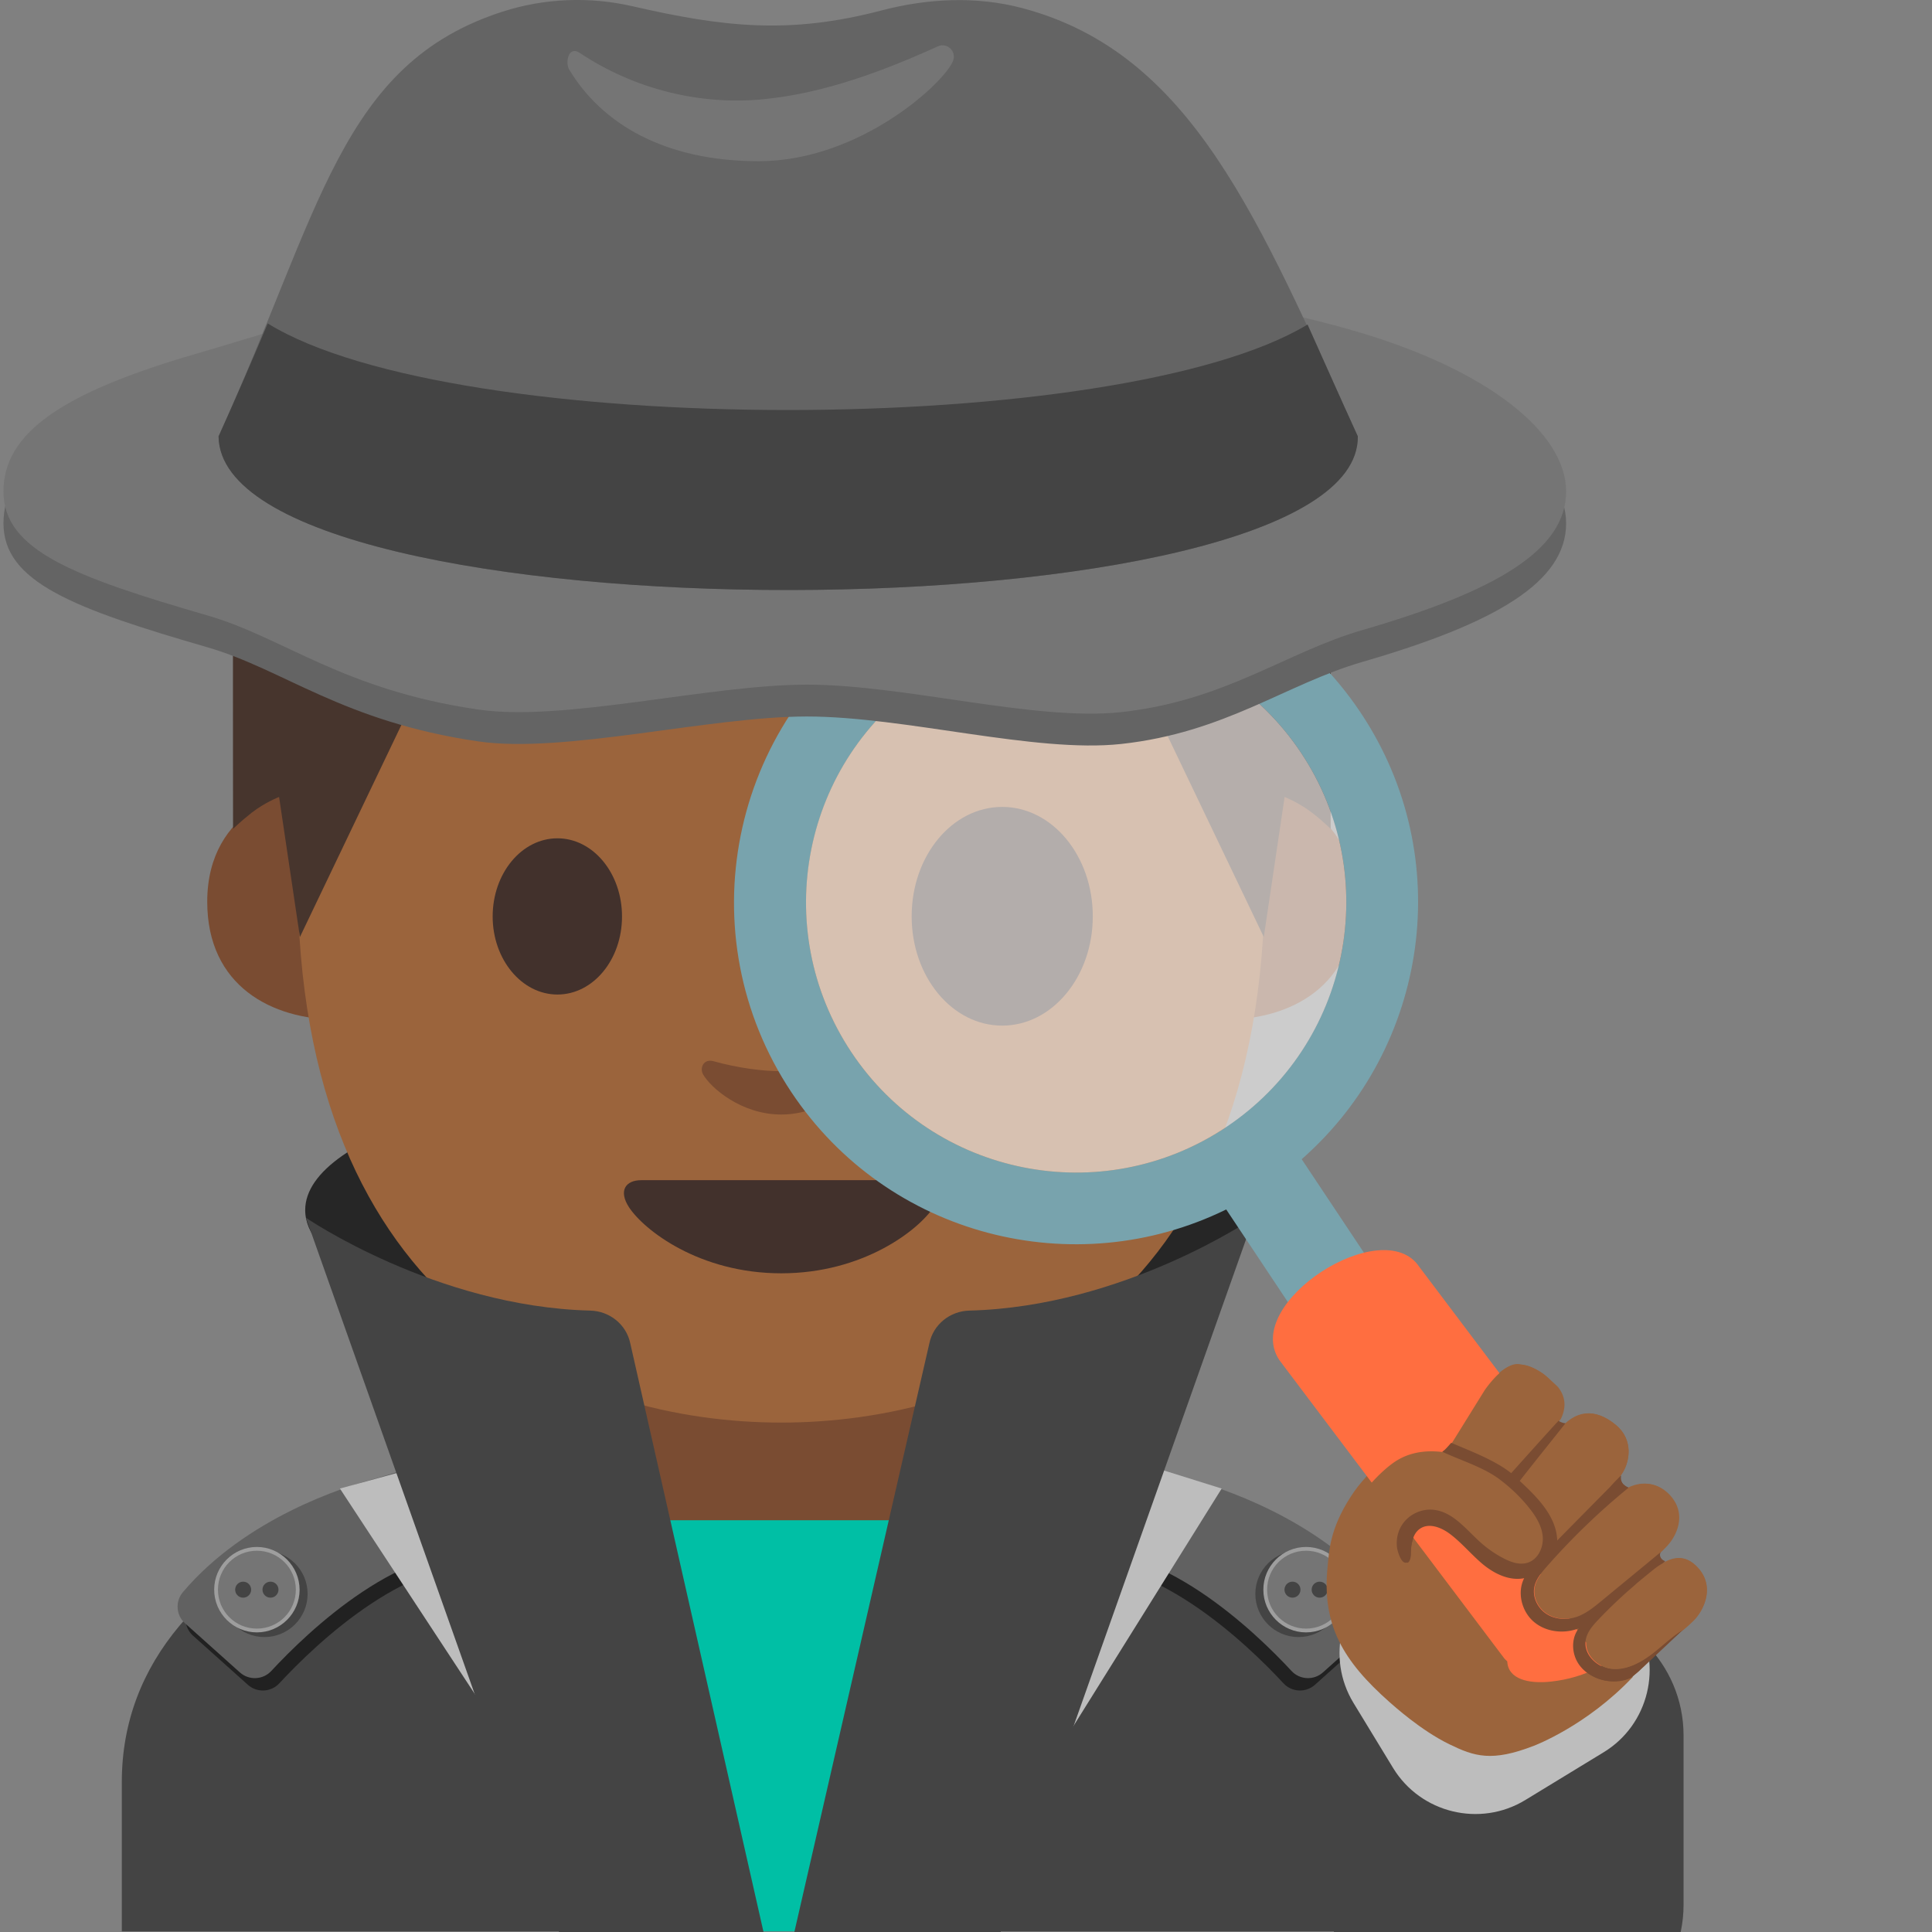 <svg xmlns="http://www.w3.org/2000/svg" xmlns:xlink="http://www.w3.org/1999/xlink" viewBox="0 0 128 128" width="512px" height="512px"><rect x="0" y="0" width="128" height="128" fill="#808080" stroke="none"/><path d="M8.07 118.07v9.89h87.14v-9.89c0-15.17-21.39-22.87-43.24-22.84-21.72.02-43.9 6.78-43.9 22.84z" fill="#444"/><path d="M83.06 80.18c0 2.08-2.32 4-6.24 5.54-5.73 2.26-17.05 31.65-27.36 31.65-6.71 0-10.75-28.55-15.86-29.61-8.09-1.68-13.38-4.45-13.38-7.59 0-5.12 14.07-9.26 31.42-9.26s31.42 4.16 31.42 9.27z" fill="#262626"/><path d="M51.59 90.23H42.5v9.59c0 4.34 3.7 7.86 8.26 7.86h1.65c4.56 0 8.26-3.52 8.26-7.86v-9.59h-9.08z" fill="#7a4c32"/><path fill="#00bfa5" d="M42.82 100.72h17.43l-7.15 27.24h-2.98z"/><path fill="#646464" d="M42.51 94.38l-10 5.87 9.58 10.06-2.29 8.01 10.48 9.79zM60.67 94.38l10 5.87-9.58 10.06 2.29 8.01-10.48 9.79z"/><path d="M25.25 98.82c-1.89.51-8.42 2.55-12.6 7.48-.52.61-.46 1.54.14 2.07l3.63 3.25c.6.54 1.53.5 2.08-.09 2.4-2.59 8.86-8.82 14.69-7.82l-3.92-6.2-2.83.96c-.39.13-.79.24-1.19.35z" fill="#212121"/><path d="M24.72 98c-1.89.51-8.42 2.55-12.6 7.48-.52.61-.46 1.54.14 2.07l3.63 3.25c.6.54 1.53.5 2.08-.09 2.4-2.59 8.86-8.82 14.69-7.82l-3.92-6.2-2.83.96c-.39.12-.79.24-1.19.35z" fill="#616161"/><circle cx="17.52" cy="105.6" r="2.86" fill="#444"/><circle cx="17.02" cy="105.32" r="2.7" fill="#757575"/><path d="M17.02 102.74c1.42 0 2.58 1.15 2.58 2.58s-1.15 2.58-2.58 2.58-2.58-1.15-2.58-2.58 1.15-2.58 2.58-2.58m0-.25c-1.56 0-2.83 1.27-2.83 2.83s1.27 2.83 2.83 2.83 2.83-1.27 2.83-2.83c-.01-1.56-1.28-2.83-2.83-2.83z" fill="#9e9e9e"/><g fill="#444"><circle cx="17.92" cy="105.32" r=".53"/><circle cx="16.11" cy="105.32" r=".53"/></g><path d="M78.29 98.82c1.89.51 8.42 2.55 12.6 7.48.52.61.46 1.54-.14 2.07l-3.63 3.25c-.6.54-1.53.5-2.08-.09-2.4-2.59-8.86-8.82-14.69-7.82l3.92-6.2 2.83.96c.39.13.79.24 1.19.35z" fill="#212121"/><path d="M78.82 98c1.89.51 8.42 2.55 12.6 7.48.52.61.46 1.54-.14 2.07l-3.63 3.25c-.6.54-1.53.5-2.08-.09-2.4-2.59-8.86-8.82-14.69-7.82l3.92-6.2 2.83.96c.39.12.79.24 1.19.35z" fill="#616161"/><circle cx="86.03" cy="105.6" r="2.86" fill="#444"/><circle cx="86.53" cy="105.32" r="2.7" fill="#757575"/><path d="M86.53 102.74c1.42 0 2.58 1.15 2.58 2.58s-1.15 2.58-2.58 2.58c-1.42 0-2.58-1.15-2.58-2.58s1.15-2.58 2.58-2.58m0-.25c-1.56 0-2.83 1.27-2.83 2.83s1.27 2.83 2.83 2.83 2.83-1.27 2.83-2.83-1.27-2.83-2.83-2.83z" fill="#9e9e9e"/><g fill="#444"><circle cx="85.63" cy="105.32" r=".53"/><circle cx="87.43" cy="105.32" r=".53"/></g><path fill="#bdbdbd" d="M26.63 97.5l-4.11 1.12L41.81 128h5.42zM76.56 97.25l4.38 1.37L62.6 128h-5.41z"/><path d="M83.9 52.37s5.89 1.02 5.89 7.37c0 5.6-4.3 7.81-8.6 7.81V52.37h2.71zM19.62 52.37s-5.89 1.02-5.89 7.37c0 5.6 4.3 7.81 8.6 7.81V52.37h-2.71z" fill="#7a4c32"/><path d="M51.76 10.8c-25.4 0-32.04 19.69-32.04 47.35 0 28.68 18.43 36.1 32.04 36.1 13.41 0 32.04-7.2 32.04-36.1 0-27.66-6.64-47.35-32.04-47.35z" fill="#9b643c"/><path d="M41.21 60.72c0 2.86-1.91 5.17-4.28 5.17-2.36 0-4.29-2.32-4.29-5.17 0-2.86 1.92-5.18 4.29-5.18 2.36 0 4.28 2.31 4.28 5.18" fill="#42312c"/><path d="M62.3 60.72c0 2.86 1.91 5.17 4.29 5.17 2.36 0 4.28-2.32 4.28-5.17 0-2.86-1.92-5.18-4.28-5.18-2.37 0-4.29 2.31-4.29 5.18" fill="#444"/><path d="M61.03 78.19h-9.27-9.27c-1.06 0-1.52.71-.82 1.79.98 1.5 4.64 4.38 10.09 4.38s9.11-2.88 10.09-4.38c.7-1.08.24-1.79-.82-1.79z" fill="#42312c"/><path d="M56.24 70.31c-1.58.45-3.22.66-4.48.66s-2.9-.22-4.48-.66c-.67-.19-.94.45-.7.87.5.88 2.52 2.66 5.18 2.66 2.66 0 4.68-1.78 5.18-2.66.24-.43-.03-1.07-.7-.87z" fill="#7a4c32"/><path d="M52.52 7.19s-.5-.02-.71-.01c-.21 0-.71.01-.71.01-27.4.53-35.67 17.02-35.67 28.45 0 11.11.01 19.28.01 19.28s.44-.45 1.24-1.08c.86-.67 1.81-1.04 1.81-1.04l1.38 9.28L29 43c.06-.12.18-.19.31-.17l5.41.6c5.44.6 10.91.9 16.37.91v.01c.24 0 .47-.01.71-.01s.47.01.71.01v-.01c5.46-.02 10.93-.31 16.37-.91l5.41-.6c.13-.01.25.06.31.17l9.13 19.08 1.38-9.28s.95.38 1.81 1.04c.81.63 1.24 1.08 1.24 1.08s.01-8.16.01-19.28c.02-11.43-8.24-27.92-35.65-28.45z" fill="#47352d"/><path d="M20.27 80.68s8.6 5.89 18.83 6.15c1.29.03 2.4.92 2.66 2.18l9.09 40.16h-13.4L20.27 80.68zM83.06 80.68s-8.6 5.89-18.83 6.15c-1.29.03-2.4.92-2.66 2.18l-9.21 40.16h13.52l17.18-48.49zM102.91 134.83h-6.09c-4.75 0-8.63-3.88-8.63-8.63v-11.23c0-4.75 3.88-8.63 8.63-8.63h6.09c4.75 0 8.63 3.88 8.63 8.63v11.23c0 4.75-3.88 8.63-8.63 8.63z" fill="#444"/><path d="M92.3 117.14l-2.63-4.32c-1.82-2.99-.87-6.93 2.12-8.75l5.2-3.17c2.99-1.82 6.93-.87 8.75 2.12l2.63 4.32c1.82 2.99.87 6.93-2.12 8.75l-5.2 3.17c-2.99 1.82-6.92.87-8.75-2.12z" fill="#bdbdbd"/><path d="M60.4 60.71c0 4 2.68 7.24 6 7.24 3.31 0 6-3.24 6-7.24 0-4.01-2.69-7.25-6-7.25-3.32 0-6 3.24-6 7.25" fill="#42312c"/><g><path d="M91.8 96.64c1.22-.92 2.64-.98 4.08-.67.82-1.47 2.4-3.87 2.95-4.49.65-.74 1.55-1.68 3.25-.57 1.11.72 1.62 1.79.67 3.19-.35.52-.73 1.05-1.11 1.55l.71.29c.36-.46.69-.88.94-1.19 1.06-1.33 2.37-1.5 3.76-.35 1.21 1 .93 2.52.35 3.32-.31.42-1.31 1.51-2.33 2.54l.14.31.03.11c.69-.62 1.36-1.2 1.83-1.6 1.28-1.09 2.63-1 3.53-.03 1.09 1.18.52 2.56-.13 3.3-.48.55-2.43 2.29-3.81 3.39l.16.57.29-.26c.02-.01.03-.03.05-.04.09-.08.18-.15.27-.23.02-.02.04-.04.06-.05.1-.09.21-.18.32-.28l.01-.01c.11-.1.23-.2.34-.29l.06-.06c.09-.08.18-.15.27-.23.04-.03.07-.06.11-.09.08-.06.15-.13.23-.19.04-.03.08-.06.12-.1.07-.06.15-.12.22-.18.04-.03.07-.06.11-.09.11-.09.21-.17.31-.25 1.2-.97 2.1-.98 2.91-.07 1.14 1.27.35 2.82-.29 3.46-.63.64-3.05 2.59-4.01 3.09-.06.03-.12.06-.19.08l.16.59c-3.07 3.25-6.54 4.55-6.54 4.55-2.8 1.09-3.95.71-5.61-.1-1.89-.92-3.68-2.55-3.97-2.8-3.04-2.7-4.5-5.07-4.09-9 .1-.95.12-2.43 1.53-4.6.53-.85 1.49-1.9 2.31-2.52z" fill="#9b643c"/><path d="M99.37 98.06s-1.56-1.33-3.49-2.09l.36-.63s1.41.5 3.13 1.69c.28.19.52.38.75.57l.37-.52 2.52-3.44s-.15.29.21.59c.15.13.33.12.45.1-.13.13-.26.27-.39.42l-2.6 3.34c.09.08.18.16.27.25 1.27 1.17 2.3 2.54 2.17 3.69 2.32-2.23 4.27-4.3 4.27-4.3-.18.57.5.82.5.82-1.82 1.29-5.37 5.12-5.37 5.12-1.55 1.58-.59 2.75-.59 2.75 1.13 1.45 3 .46 3 .46.28-.1 2.12-1.61 3.42-2.69l1.3-1.09.37-.31c-.04.03-.17.18.03.45.1.13.21.17.28.19-.25.12-.5.29-.78.51-.62.5-2.42 2.09-2.57 2.21l-.44.41c-1.45 1.36-1.48 1.94-1.48 1.94-.25 1.21 1.03 1.85 1.03 1.85 1.18.67 2.45-.21 2.45-.21.49-.33 2.95-2.18 2.95-2.18l-3.34 3.13c-.28.18-.47.19-.69.23-2.02.4-2.97-1.25-2.97-1.25-.37-.63-.28-1.22-.28-1.22.05-.36.2-.7.4-1-1.94.81-3.28-.68-3.28-.68-.79-.96-.63-1.97-.35-2.65-.08.02-.16.04-.24.05 0 0-1.36.42-3.68-2.05-.78-.83-.91-.92-1.54-1.27 0 0-1.45-.64-1.88.65 0 0-.19.4-.2 1.25 0 0-.02.68-.52.25-.15-.13-.34-.46-.41-.87 0 0-.08-.42.21-1.07 0 0 .58-1.82 2.51-1.37 1.01.23 1.43.7 2.08 1.41 0 0 2.14 2.12 3.39 2.13 0 0 1.18-.03 1.54-1.34.01-.01.36-1.9-2.87-4.23z" fill="#7a4c32"/></g><g><path d="M58.72 40.93c-10.41 6.95-13.22 21.02-6.29 31.43 6.38 9.57 18.76 12.69 28.81 7.77l7.33 11.01 5-3.33-7.33-11.01c8.41-7.38 10.29-20.01 3.91-29.58-6.94-10.41-21.01-13.23-31.43-6.29zm27.47 8.93c5.48 8.22 3.26 19.33-4.96 24.82-8.23 5.48-19.34 3.26-24.82-4.96-5.48-8.23-3.26-19.34 4.96-24.82 8.22-5.48 19.33-3.26 24.82 4.96z" fill="#78a3ad"/><path d="M61.37 44.9c-8.23 5.48-10.44 16.59-4.96 24.82 5.48 8.22 16.59 10.44 24.82 4.96 8.22-5.49 10.44-16.6 4.96-24.82-5.49-8.22-16.6-10.44-24.82-4.96z" opacity=".6" fill="#fff"/><path d="M109.09 104.07c-.05-.14-.1-.29-.19-.42 0 0-14.86-19.7-14.87-19.72-2.4-3.6-11.79 2.41-9.27 6.18l14.87 19.72c.06.09.15.16.23.24.05 1.18 1.41 1.5 2.89 1.34 2.32-.25 4.23-1.28 5.78-3.05.37-.42.87-.96 1.06-1.49.4-1.1.53-2.35-.5-2.8z" fill="#ff6e40"/></g><path d="M107.33 97.82c.02-.03.05-.06.07-.09.58-.8.87-2.32-.35-3.32-1.33-1.1-2.58-.97-3.62.2 0 0-.14-.07-.33-.18.1-.14.2-.28.31-.42.39-.8.28-1.49-.14-2.05-.05-.11-.9-.84-1-.92-.87-.62-1.5-.63-1.5-.63-1.04-.34-2.41 1.7-2.41 1.7l-2.37 3.82c-.14.09-.28.19-.41.27-1.19-.14-2.35.02-3.37.79-.82.61-1.78 1.66-2.32 2.51-1.4 2.17-1.43 3.65-1.52 4.6-.02.2-.02.38-.03.57 1.84.34 4.03.38 4.88-1.1a2.49 2.49 0 0 1-.22-.66c-.08-.52.03-1.08.32-1.52.44-.7 1.3-1.1 2.12-1.01 1.27.15 1.85 1.67 2.81 2.52.45.4 1.23.39 1.76.67.51.27 1.1.48 1.65.31.04-.01.07-.04.1-.06.06.09.17.26.31.49-.18.26-.33.53-.39.84-.13.68.24 1.41.83 1.78.43.27.96.36 1.47.3.45.67.86 1.27 1.11 1.6-.03.87.79 1.63 1.67 1.73.92.11 1.83-.32 2.58-.87s1.41-1.22 2.19-1.71c-.03.03-.07.06-.1.09.35-.29.63-.55.8-.72.63-.64 1.42-2.19.29-3.46-.65-.72-1.36-.84-2.23-.37-.23-.1-.53-.19-.73-.27.14-.11.27-.22.41-.34.24-.23.43-.42.54-.55.65-.74 1.22-2.12.13-3.3-.72-.78-1.73-.98-2.76-.47-.31.25-.6.51-.9.77-.1-.28-.19-.57-.29-.85.18-.24.41-.46.64-.69z" fill="#9b643c"/><g><path d="M103.76 34.67c0 3.88-4.62 6.61-13.52 9.19-5.06 1.47-9.07 4.68-15.96 5.43-5.71.62-14.32-1.82-20.82-1.82s-16.08 2.48-21.77 1.65c-8.99-1.31-12.87-4.76-17.93-6.23C4.86 40.31.23 38.56.23 34.67c0-3.88 3.89-6.55 12.79-9.13 5.06-1.47 13.56-4.31 20.45-5.07 5.73-.63 12.03.69 18.53.69 6.5 0 12.8-1.32 18.52-.69 6.9.75 14.11 2.07 19.17 3.54 8.89 2.58 14.07 6.77 14.07 10.66z" fill="#646464"/><path d="M103.76 32.56c0 3.88-4.62 6.61-13.52 9.19-5.06 1.47-9.07 4.68-15.96 5.43-5.71.62-14.32-1.82-20.82-1.82s-16.08 2.48-21.77 1.65c-8.99-1.31-12.87-4.76-17.93-6.23C4.86 38.2.23 36.45.23 32.56c0-3.88 3.89-6.55 12.79-9.13 5.06-1.47 13.56-4.31 20.45-5.07 5.73-.62 12.03.7 18.53.7 6.5 0 12.8-1.32 18.52-.69 6.9.75 14.11 2.07 19.17 3.54 8.89 2.57 14.07 6.77 14.07 10.65z" fill="#757575"/><defs><path id="a" d="M89.96 28.91C83.39 14.61 79.03 3.54 67.74.54c-3.05-.81-6.27-.65-9.33.15-6.15 1.62-10.55 1.09-16.52-.28-2.84-.65-5.82-.53-8.59.36-10.74 3.46-12.02 13.16-18.82 28.14.15 13.64 75.63 13.51 75.48 0z"/></defs><use xlink:href="#a" overflow="visible" fill="#646464"/><path d="M38.4 3.5c3.6 2.4 8.01 3.52 12.33 3.06 3.97-.42 7.76-1.84 11.41-3.49.62-.28 1.25.34 1 .97-.55 1.41-6.14 6.64-12.88 6.64-6.22 0-10.38-2.47-12.55-6.07-.28-.47-.05-1.6.69-1.11z" fill="#757575"/><path d="M86.63 21.5c-12.49 7.55-56.51 7.58-68.89-.07-1.04 2.45-2.12 4.96-3.26 7.48.15 13.64 75.63 13.51 75.48 0-1.12-2.45-2.22-4.94-3.33-7.41z" fill="#444"/></g><path d="M103.72 94.29c-.23 0-.47-.16-.47-.16-.01.01-.01.02-.02.03-.25.25-3.11 3.44-3.11 3.44-1.08-.86-2.71-1.47-3.97-2.01-.18.18-.36.44-.6.59 1.21.57 2.78 1.04 3.84 1.86.71.54 1.35 1.15 1.91 1.85.45.56.85 1.2.91 1.91.06.72-.31 1.51-.99 1.73-.55.18-1.14-.04-1.65-.31-.53-.28-1.03-.63-1.48-1.03-.95-.85-1.81-2.01-3.09-2.16-.82-.1-1.68.31-2.12 1.01-.29.45-.39 1-.32 1.52.04.25.35 1.35.79.84.13-.15.13-.36.13-.55.01-.58.12-1.25.6-1.57.6-.41 1.42-.08 2 .36.79.6 1.42 1.38 2.18 2.01.77.63 1.75 1.1 2.72.91-.48.94-.17 2.19.63 2.88s2 .83 2.99.44c-.53.68-.48 1.71.02 2.41.5.7 1.37 1.08 2.23 1.11.37.01.75-.04 1.09-.2.07-.04.13-.09.2-.13l-.15-.54.05.18.1.36c.2-.14.39-.29.56-.46.1-.1.21-.19.31-.29.79-.75 1.58-1.49 2.38-2.24.03-.03.07-.06.1-.09-.79.49-1.44 1.16-2.19 1.71s-1.65.98-2.58.87c-.92-.11-1.79-.94-1.67-1.86.07-.55.46-1 .84-1.4.61-.64 1.24-1.25 1.9-1.84.18-.16.36-.31.54-.47.04-.04.09-.08.13-.12.04-.03.07-.06.11-.09.08-.06.15-.13.23-.19.04-.03.08-.06.12-.1.07-.06.15-.12.22-.18.04-.03.07-.06.11-.09.11-.09.21-.17.31-.25.21-.17.41-.3.6-.41.05-.04.1-.08.16-.12-.26-.04-.43-.39-.29-.62-.04.03-.07.06-.11.09-1.27 1.05-2.54 2.09-3.81 3.14-.5.41-1.01.83-1.62 1.05-.66.23-1.42.2-2.01-.17-.59-.37-.96-1.1-.83-1.78.1-.52.46-.95.81-1.35a45.56 45.56 0 0 1 5.38-5.2c.02-.01.03-.03.05-.04-.34-.08-.57-.47-.48-.8l-.08.08c-1.39 1.4-2.78 2.81-4.16 4.21-.05-1.59-1.31-2.86-2.48-3.94-.01-.03 2.91-3.67 3.03-3.83z" fill="#7a4c32"/></svg>